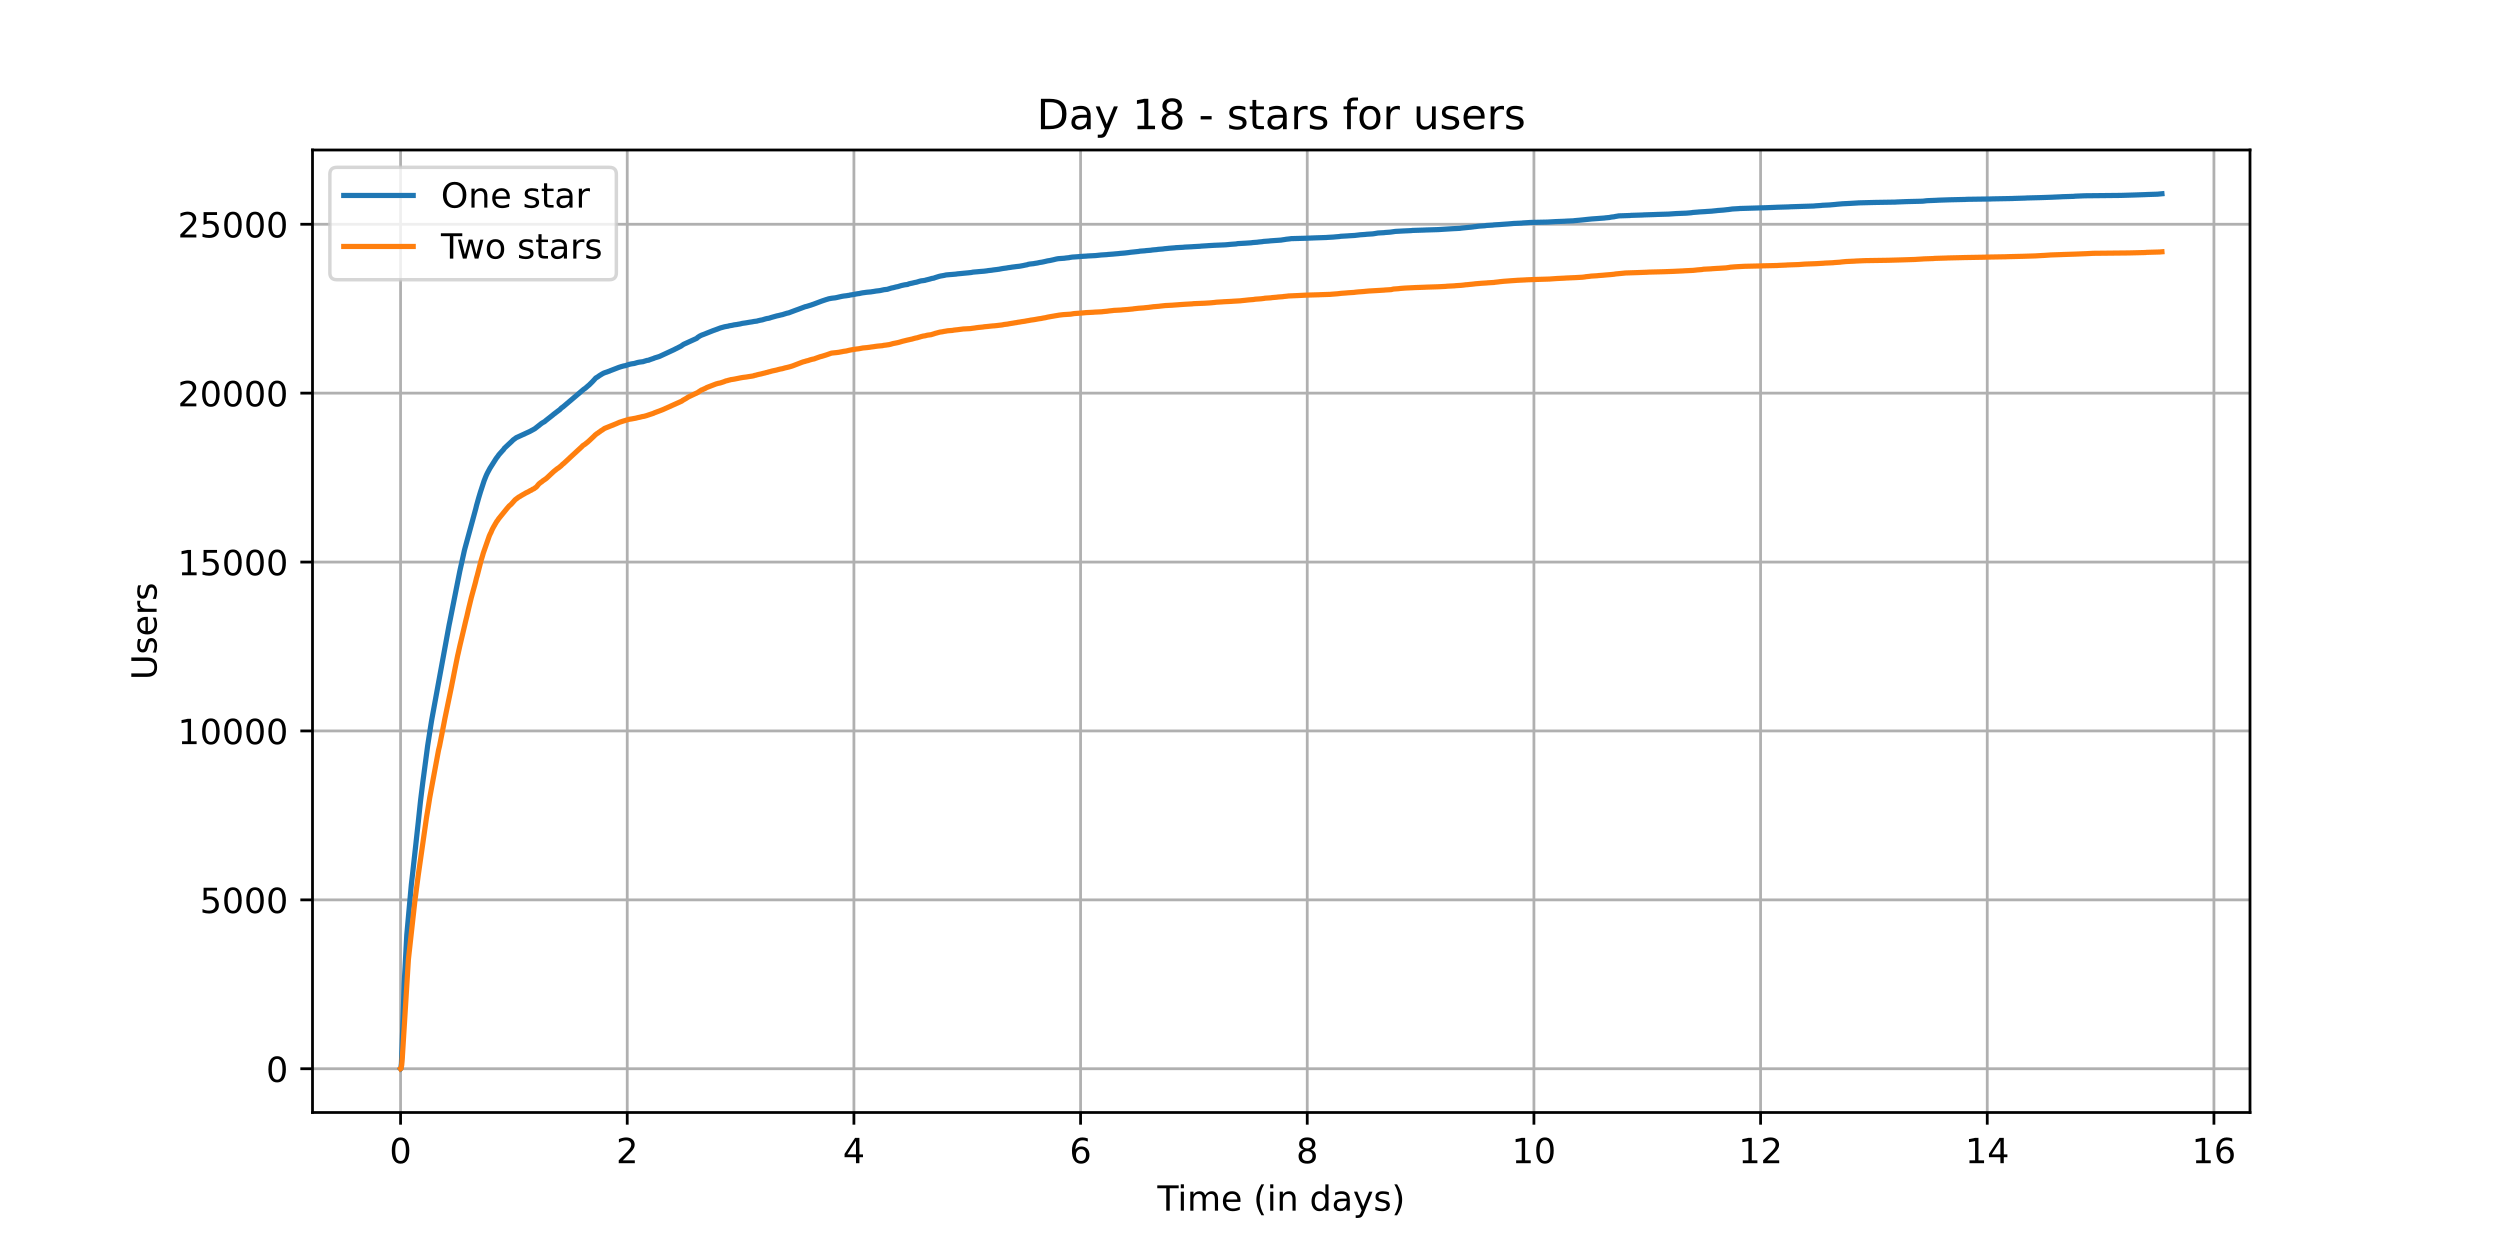 <?xml version="1.0" encoding="utf-8" standalone="no"?>
<!DOCTYPE svg PUBLIC "-//W3C//DTD SVG 1.1//EN"
  "http://www.w3.org/Graphics/SVG/1.1/DTD/svg11.dtd">
<!-- Created with matplotlib (https://matplotlib.org/) -->
<svg height="360pt" version="1.1" viewBox="0 0 720 360" width="720pt" xmlns="http://www.w3.org/2000/svg" xmlns:xlink="http://www.w3.org/1999/xlink">
 <defs>
  <style type="text/css">*{stroke-linecap:butt;stroke-linejoin:round;}</style>
 </defs>
 <g id="figure_1">
  <g id="patch_1">
   <path d="M 0 360 
L 720 360 
L 720 0 
L 0 0 
z
" style="fill:#ffffff;"/>
  </g>
  <g id="axes_1">
   <g id="patch_2">
    <path d="M 90 320.4 
L 648 320.4 
L 648 43.2 
L 90 43.2 
z
" style="fill:#ffffff;"/>
   </g>
   <g id="matplotlib.axis_1">
    <g id="xtick_1">
     <g id="line2d_1">
      <path clip-path="url(#p789852f831)" d="M 115.364 320.4 
L 115.364 43.2 
" style="fill:none;stroke:#b0b0b0;stroke-linecap:square;stroke-width:0.8;"/>
     </g>
     <g id="line2d_2">
      <defs>
       <path d="M 0 0 
L 0 3.5 
" id="m64bddcb96c" style="stroke:#000000;stroke-width:0.8;"/>
      </defs>
      <g>
       <use style="stroke:#000000;stroke-width:0.8;" x="115.364" xlink:href="#m64bddcb96c" y="320.4"/>
      </g>
     </g>
     <g id="text_1">
      <!-- 0 -->
      <g transform="translate(112.182 334.998)scale(0.1 -0.1)">
       <defs>
        <path d="M 31.781 66.406 
Q 24.172 66.406 20.328 58.906 
Q 16.5 51.422 16.5 36.375 
Q 16.5 21.391 20.328 13.891 
Q 24.172 6.391 31.781 6.391 
Q 39.453 6.391 43.281 13.891 
Q 47.125 21.391 47.125 36.375 
Q 47.125 51.422 43.281 58.906 
Q 39.453 66.406 31.781 66.406 
z
M 31.781 74.219 
Q 44.047 74.219 50.516 64.516 
Q 56.984 54.828 56.984 36.375 
Q 56.984 17.969 50.516 8.266 
Q 44.047 -1.422 31.781 -1.422 
Q 19.531 -1.422 13.062 8.266 
Q 6.594 17.969 6.594 36.375 
Q 6.594 54.828 13.062 64.516 
Q 19.531 74.219 31.781 74.219 
z
" id="DejaVuSans-48"/>
       </defs>
       <use xlink:href="#DejaVuSans-48"/>
      </g>
     </g>
    </g>
    <g id="xtick_2">
     <g id="line2d_3">
      <path clip-path="url(#p789852f831)" d="M 180.645 320.4 
L 180.645 43.2 
" style="fill:none;stroke:#b0b0b0;stroke-linecap:square;stroke-width:0.8;"/>
     </g>
     <g id="line2d_4">
      <g>
       <use style="stroke:#000000;stroke-width:0.8;" x="180.645" xlink:href="#m64bddcb96c" y="320.4"/>
      </g>
     </g>
     <g id="text_2">
      <!-- 2 -->
      <g transform="translate(177.463 334.998)scale(0.1 -0.1)">
       <defs>
        <path d="M 19.188 8.297 
L 53.609 8.297 
L 53.609 0 
L 7.328 0 
L 7.328 8.297 
Q 12.938 14.109 22.625 23.891 
Q 32.328 33.688 34.812 36.531 
Q 39.547 41.844 41.422 45.531 
Q 43.312 49.219 43.312 52.781 
Q 43.312 58.594 39.234 62.25 
Q 35.156 65.922 28.609 65.922 
Q 23.969 65.922 18.812 64.312 
Q 13.672 62.703 7.812 59.422 
L 7.812 69.391 
Q 13.766 71.781 18.938 73 
Q 24.125 74.219 28.422 74.219 
Q 39.75 74.219 46.484 68.547 
Q 53.219 62.891 53.219 53.422 
Q 53.219 48.922 51.531 44.891 
Q 49.859 40.875 45.406 35.406 
Q 44.188 33.984 37.641 27.219 
Q 31.109 20.453 19.188 8.297 
z
" id="DejaVuSans-50"/>
       </defs>
       <use xlink:href="#DejaVuSans-50"/>
      </g>
     </g>
    </g>
    <g id="xtick_3">
     <g id="line2d_5">
      <path clip-path="url(#p789852f831)" d="M 245.926 320.4 
L 245.926 43.2 
" style="fill:none;stroke:#b0b0b0;stroke-linecap:square;stroke-width:0.8;"/>
     </g>
     <g id="line2d_6">
      <g>
       <use style="stroke:#000000;stroke-width:0.8;" x="245.926" xlink:href="#m64bddcb96c" y="320.4"/>
      </g>
     </g>
     <g id="text_3">
      <!-- 4 -->
      <g transform="translate(242.744 334.998)scale(0.1 -0.1)">
       <defs>
        <path d="M 37.797 64.312 
L 12.891 25.391 
L 37.797 25.391 
z
M 35.203 72.906 
L 47.609 72.906 
L 47.609 25.391 
L 58.016 25.391 
L 58.016 17.188 
L 47.609 17.188 
L 47.609 0 
L 37.797 0 
L 37.797 17.188 
L 4.891 17.188 
L 4.891 26.703 
z
" id="DejaVuSans-52"/>
       </defs>
       <use xlink:href="#DejaVuSans-52"/>
      </g>
     </g>
    </g>
    <g id="xtick_4">
     <g id="line2d_7">
      <path clip-path="url(#p789852f831)" d="M 311.207 320.4 
L 311.207 43.2 
" style="fill:none;stroke:#b0b0b0;stroke-linecap:square;stroke-width:0.8;"/>
     </g>
     <g id="line2d_8">
      <g>
       <use style="stroke:#000000;stroke-width:0.8;" x="311.207" xlink:href="#m64bddcb96c" y="320.4"/>
      </g>
     </g>
     <g id="text_4">
      <!-- 6 -->
      <g transform="translate(308.025 334.998)scale(0.1 -0.1)">
       <defs>
        <path d="M 33.016 40.375 
Q 26.375 40.375 22.484 35.828 
Q 18.609 31.297 18.609 23.391 
Q 18.609 15.531 22.484 10.953 
Q 26.375 6.391 33.016 6.391 
Q 39.656 6.391 43.531 10.953 
Q 47.406 15.531 47.406 23.391 
Q 47.406 31.297 43.531 35.828 
Q 39.656 40.375 33.016 40.375 
z
M 52.594 71.297 
L 52.594 62.312 
Q 48.875 64.062 45.094 64.984 
Q 41.312 65.922 37.594 65.922 
Q 27.828 65.922 22.672 59.328 
Q 17.531 52.734 16.797 39.406 
Q 19.672 43.656 24.016 45.922 
Q 28.375 48.188 33.594 48.188 
Q 44.578 48.188 50.953 41.516 
Q 57.328 34.859 57.328 23.391 
Q 57.328 12.156 50.688 5.359 
Q 44.047 -1.422 33.016 -1.422 
Q 20.359 -1.422 13.672 8.266 
Q 6.984 17.969 6.984 36.375 
Q 6.984 53.656 15.188 63.938 
Q 23.391 74.219 37.203 74.219 
Q 40.922 74.219 44.703 73.484 
Q 48.484 72.75 52.594 71.297 
z
" id="DejaVuSans-54"/>
       </defs>
       <use xlink:href="#DejaVuSans-54"/>
      </g>
     </g>
    </g>
    <g id="xtick_5">
     <g id="line2d_9">
      <path clip-path="url(#p789852f831)" d="M 376.487 320.4 
L 376.487 43.2 
" style="fill:none;stroke:#b0b0b0;stroke-linecap:square;stroke-width:0.8;"/>
     </g>
     <g id="line2d_10">
      <g>
       <use style="stroke:#000000;stroke-width:0.8;" x="376.487" xlink:href="#m64bddcb96c" y="320.4"/>
      </g>
     </g>
     <g id="text_5">
      <!-- 8 -->
      <g transform="translate(373.306 334.998)scale(0.1 -0.1)">
       <defs>
        <path d="M 31.781 34.625 
Q 24.75 34.625 20.719 30.859 
Q 16.703 27.094 16.703 20.516 
Q 16.703 13.922 20.719 10.156 
Q 24.75 6.391 31.781 6.391 
Q 38.812 6.391 42.859 10.172 
Q 46.922 13.969 46.922 20.516 
Q 46.922 27.094 42.891 30.859 
Q 38.875 34.625 31.781 34.625 
z
M 21.922 38.812 
Q 15.578 40.375 12.031 44.719 
Q 8.5 49.078 8.5 55.328 
Q 8.5 64.062 14.719 69.141 
Q 20.953 74.219 31.781 74.219 
Q 42.672 74.219 48.875 69.141 
Q 55.078 64.062 55.078 55.328 
Q 55.078 49.078 51.531 44.719 
Q 48 40.375 41.703 38.812 
Q 48.828 37.156 52.797 32.312 
Q 56.781 27.484 56.781 20.516 
Q 56.781 9.906 50.312 4.234 
Q 43.844 -1.422 31.781 -1.422 
Q 19.734 -1.422 13.25 4.234 
Q 6.781 9.906 6.781 20.516 
Q 6.781 27.484 10.781 32.312 
Q 14.797 37.156 21.922 38.812 
z
M 18.312 54.391 
Q 18.312 48.734 21.844 45.562 
Q 25.391 42.391 31.781 42.391 
Q 38.141 42.391 41.719 45.562 
Q 45.312 48.734 45.312 54.391 
Q 45.312 60.062 41.719 63.234 
Q 38.141 66.406 31.781 66.406 
Q 25.391 66.406 21.844 63.234 
Q 18.312 60.062 18.312 54.391 
z
" id="DejaVuSans-56"/>
       </defs>
       <use xlink:href="#DejaVuSans-56"/>
      </g>
     </g>
    </g>
    <g id="xtick_6">
     <g id="line2d_11">
      <path clip-path="url(#p789852f831)" d="M 441.768 320.4 
L 441.768 43.2 
" style="fill:none;stroke:#b0b0b0;stroke-linecap:square;stroke-width:0.8;"/>
     </g>
     <g id="line2d_12">
      <g>
       <use style="stroke:#000000;stroke-width:0.8;" x="441.768" xlink:href="#m64bddcb96c" y="320.4"/>
      </g>
     </g>
     <g id="text_6">
      <!-- 10 -->
      <g transform="translate(435.406 334.998)scale(0.1 -0.1)">
       <defs>
        <path d="M 12.406 8.297 
L 28.516 8.297 
L 28.516 63.922 
L 10.984 60.406 
L 10.984 69.391 
L 28.422 72.906 
L 38.281 72.906 
L 38.281 8.297 
L 54.391 8.297 
L 54.391 0 
L 12.406 0 
z
" id="DejaVuSans-49"/>
       </defs>
       <use xlink:href="#DejaVuSans-49"/>
       <use x="63.623" xlink:href="#DejaVuSans-48"/>
      </g>
     </g>
    </g>
    <g id="xtick_7">
     <g id="line2d_13">
      <path clip-path="url(#p789852f831)" d="M 507.049 320.4 
L 507.049 43.2 
" style="fill:none;stroke:#b0b0b0;stroke-linecap:square;stroke-width:0.8;"/>
     </g>
     <g id="line2d_14">
      <g>
       <use style="stroke:#000000;stroke-width:0.8;" x="507.049" xlink:href="#m64bddcb96c" y="320.4"/>
      </g>
     </g>
     <g id="text_7">
      <!-- 12 -->
      <g transform="translate(500.687 334.998)scale(0.1 -0.1)">
       <use xlink:href="#DejaVuSans-49"/>
       <use x="63.623" xlink:href="#DejaVuSans-50"/>
      </g>
     </g>
    </g>
    <g id="xtick_8">
     <g id="line2d_15">
      <path clip-path="url(#p789852f831)" d="M 572.33 320.4 
L 572.33 43.2 
" style="fill:none;stroke:#b0b0b0;stroke-linecap:square;stroke-width:0.8;"/>
     </g>
     <g id="line2d_16">
      <g>
       <use style="stroke:#000000;stroke-width:0.8;" x="572.33" xlink:href="#m64bddcb96c" y="320.4"/>
      </g>
     </g>
     <g id="text_8">
      <!-- 14 -->
      <g transform="translate(565.968 334.998)scale(0.1 -0.1)">
       <use xlink:href="#DejaVuSans-49"/>
       <use x="63.623" xlink:href="#DejaVuSans-52"/>
      </g>
     </g>
    </g>
    <g id="xtick_9">
     <g id="line2d_17">
      <path clip-path="url(#p789852f831)" d="M 637.611 320.4 
L 637.611 43.2 
" style="fill:none;stroke:#b0b0b0;stroke-linecap:square;stroke-width:0.8;"/>
     </g>
     <g id="line2d_18">
      <g>
       <use style="stroke:#000000;stroke-width:0.8;" x="637.611" xlink:href="#m64bddcb96c" y="320.4"/>
      </g>
     </g>
     <g id="text_9">
      <!-- 16 -->
      <g transform="translate(631.249 334.998)scale(0.1 -0.1)">
       <use xlink:href="#DejaVuSans-49"/>
       <use x="63.623" xlink:href="#DejaVuSans-54"/>
      </g>
     </g>
    </g>
    <g id="text_10">
     <!-- Time (in days) -->
     <g transform="translate(333.327 348.677)scale(0.1 -0.1)">
      <defs>
       <path d="M -0.297 72.906 
L 61.375 72.906 
L 61.375 64.594 
L 35.5 64.594 
L 35.5 0 
L 25.594 0 
L 25.594 64.594 
L -0.297 64.594 
z
" id="DejaVuSans-84"/>
       <path d="M 9.422 54.688 
L 18.406 54.688 
L 18.406 0 
L 9.422 0 
z
M 9.422 75.984 
L 18.406 75.984 
L 18.406 64.594 
L 9.422 64.594 
z
" id="DejaVuSans-105"/>
       <path d="M 52 44.188 
Q 55.375 50.25 60.062 53.125 
Q 64.75 56 71.094 56 
Q 79.641 56 84.281 50.016 
Q 88.922 44.047 88.922 33.016 
L 88.922 0 
L 79.891 0 
L 79.891 32.719 
Q 79.891 40.578 77.094 44.375 
Q 74.312 48.188 68.609 48.188 
Q 61.625 48.188 57.562 43.547 
Q 53.516 38.922 53.516 30.906 
L 53.516 0 
L 44.484 0 
L 44.484 32.719 
Q 44.484 40.625 41.703 44.406 
Q 38.922 48.188 33.109 48.188 
Q 26.219 48.188 22.156 43.531 
Q 18.109 38.875 18.109 30.906 
L 18.109 0 
L 9.078 0 
L 9.078 54.688 
L 18.109 54.688 
L 18.109 46.188 
Q 21.188 51.219 25.484 53.609 
Q 29.781 56 35.688 56 
Q 41.656 56 45.828 52.969 
Q 50 49.953 52 44.188 
z
" id="DejaVuSans-109"/>
       <path d="M 56.203 29.594 
L 56.203 25.203 
L 14.891 25.203 
Q 15.484 15.922 20.484 11.062 
Q 25.484 6.203 34.422 6.203 
Q 39.594 6.203 44.453 7.469 
Q 49.312 8.734 54.109 11.281 
L 54.109 2.781 
Q 49.266 0.734 44.188 -0.344 
Q 39.109 -1.422 33.891 -1.422 
Q 20.797 -1.422 13.156 6.188 
Q 5.516 13.812 5.516 26.812 
Q 5.516 40.234 12.766 48.109 
Q 20.016 56 32.328 56 
Q 43.359 56 49.781 48.891 
Q 56.203 41.797 56.203 29.594 
z
M 47.219 32.234 
Q 47.125 39.594 43.094 43.984 
Q 39.062 48.391 32.422 48.391 
Q 24.906 48.391 20.391 44.141 
Q 15.875 39.891 15.188 32.172 
z
" id="DejaVuSans-101"/>
       <path id="DejaVuSans-32"/>
       <path d="M 31 75.875 
Q 24.469 64.656 21.281 53.656 
Q 18.109 42.672 18.109 31.391 
Q 18.109 20.125 21.312 9.062 
Q 24.516 -2 31 -13.188 
L 23.188 -13.188 
Q 15.875 -1.703 12.234 9.375 
Q 8.594 20.453 8.594 31.391 
Q 8.594 42.281 12.203 53.312 
Q 15.828 64.359 23.188 75.875 
z
" id="DejaVuSans-40"/>
       <path d="M 54.891 33.016 
L 54.891 0 
L 45.906 0 
L 45.906 32.719 
Q 45.906 40.484 42.875 44.328 
Q 39.844 48.188 33.797 48.188 
Q 26.516 48.188 22.312 43.547 
Q 18.109 38.922 18.109 30.906 
L 18.109 0 
L 9.078 0 
L 9.078 54.688 
L 18.109 54.688 
L 18.109 46.188 
Q 21.344 51.125 25.703 53.562 
Q 30.078 56 35.797 56 
Q 45.219 56 50.047 50.172 
Q 54.891 44.344 54.891 33.016 
z
" id="DejaVuSans-110"/>
       <path d="M 45.406 46.391 
L 45.406 75.984 
L 54.391 75.984 
L 54.391 0 
L 45.406 0 
L 45.406 8.203 
Q 42.578 3.328 38.25 0.953 
Q 33.938 -1.422 27.875 -1.422 
Q 17.969 -1.422 11.734 6.484 
Q 5.516 14.406 5.516 27.297 
Q 5.516 40.188 11.734 48.094 
Q 17.969 56 27.875 56 
Q 33.938 56 38.25 53.625 
Q 42.578 51.266 45.406 46.391 
z
M 14.797 27.297 
Q 14.797 17.391 18.875 11.75 
Q 22.953 6.109 30.078 6.109 
Q 37.203 6.109 41.297 11.75 
Q 45.406 17.391 45.406 27.297 
Q 45.406 37.203 41.297 42.844 
Q 37.203 48.484 30.078 48.484 
Q 22.953 48.484 18.875 42.844 
Q 14.797 37.203 14.797 27.297 
z
" id="DejaVuSans-100"/>
       <path d="M 34.281 27.484 
Q 23.391 27.484 19.188 25 
Q 14.984 22.516 14.984 16.5 
Q 14.984 11.719 18.141 8.906 
Q 21.297 6.109 26.703 6.109 
Q 34.188 6.109 38.703 11.406 
Q 43.219 16.703 43.219 25.484 
L 43.219 27.484 
z
M 52.203 31.203 
L 52.203 0 
L 43.219 0 
L 43.219 8.297 
Q 40.141 3.328 35.547 0.953 
Q 30.953 -1.422 24.312 -1.422 
Q 15.922 -1.422 10.953 3.297 
Q 6 8.016 6 15.922 
Q 6 25.141 12.172 29.828 
Q 18.359 34.516 30.609 34.516 
L 43.219 34.516 
L 43.219 35.406 
Q 43.219 41.609 39.141 45 
Q 35.062 48.391 27.688 48.391 
Q 23 48.391 18.547 47.266 
Q 14.109 46.141 10.016 43.891 
L 10.016 52.203 
Q 14.938 54.109 19.578 55.047 
Q 24.219 56 28.609 56 
Q 40.484 56 46.344 49.844 
Q 52.203 43.703 52.203 31.203 
z
" id="DejaVuSans-97"/>
       <path d="M 32.172 -5.078 
Q 28.375 -14.844 24.75 -17.812 
Q 21.141 -20.797 15.094 -20.797 
L 7.906 -20.797 
L 7.906 -13.281 
L 13.188 -13.281 
Q 16.891 -13.281 18.938 -11.516 
Q 21 -9.766 23.484 -3.219 
L 25.094 0.875 
L 2.984 54.688 
L 12.5 54.688 
L 29.594 11.922 
L 46.688 54.688 
L 56.203 54.688 
z
" id="DejaVuSans-121"/>
       <path d="M 44.281 53.078 
L 44.281 44.578 
Q 40.484 46.531 36.375 47.5 
Q 32.281 48.484 27.875 48.484 
Q 21.188 48.484 17.844 46.438 
Q 14.5 44.391 14.5 40.281 
Q 14.5 37.156 16.891 35.375 
Q 19.281 33.594 26.516 31.984 
L 29.594 31.297 
Q 39.156 29.25 43.188 25.516 
Q 47.219 21.781 47.219 15.094 
Q 47.219 7.469 41.188 3.016 
Q 35.156 -1.422 24.609 -1.422 
Q 20.219 -1.422 15.453 -0.562 
Q 10.688 0.297 5.422 2 
L 5.422 11.281 
Q 10.406 8.688 15.234 7.391 
Q 20.062 6.109 24.812 6.109 
Q 31.156 6.109 34.562 8.281 
Q 37.984 10.453 37.984 14.406 
Q 37.984 18.062 35.516 20.016 
Q 33.062 21.969 24.703 23.781 
L 21.578 24.516 
Q 13.234 26.266 9.516 29.906 
Q 5.812 33.547 5.812 39.891 
Q 5.812 47.609 11.281 51.797 
Q 16.75 56 26.812 56 
Q 31.781 56 36.172 55.266 
Q 40.578 54.547 44.281 53.078 
z
" id="DejaVuSans-115"/>
       <path d="M 8.016 75.875 
L 15.828 75.875 
Q 23.141 64.359 26.781 53.312 
Q 30.422 42.281 30.422 31.391 
Q 30.422 20.453 26.781 9.375 
Q 23.141 -1.703 15.828 -13.188 
L 8.016 -13.188 
Q 14.5 -2 17.703 9.062 
Q 20.906 20.125 20.906 31.391 
Q 20.906 42.672 17.703 53.656 
Q 14.5 64.656 8.016 75.875 
z
" id="DejaVuSans-41"/>
      </defs>
      <use xlink:href="#DejaVuSans-84"/>
      <use x="57.959" xlink:href="#DejaVuSans-105"/>
      <use x="85.742" xlink:href="#DejaVuSans-109"/>
      <use x="183.154" xlink:href="#DejaVuSans-101"/>
      <use x="244.678" xlink:href="#DejaVuSans-32"/>
      <use x="276.465" xlink:href="#DejaVuSans-40"/>
      <use x="315.479" xlink:href="#DejaVuSans-105"/>
      <use x="343.262" xlink:href="#DejaVuSans-110"/>
      <use x="406.641" xlink:href="#DejaVuSans-32"/>
      <use x="438.428" xlink:href="#DejaVuSans-100"/>
      <use x="501.904" xlink:href="#DejaVuSans-97"/>
      <use x="563.184" xlink:href="#DejaVuSans-121"/>
      <use x="622.363" xlink:href="#DejaVuSans-115"/>
      <use x="674.463" xlink:href="#DejaVuSans-41"/>
     </g>
    </g>
   </g>
   <g id="matplotlib.axis_2">
    <g id="ytick_1">
     <g id="line2d_19">
      <path clip-path="url(#p789852f831)" d="M 90 307.8 
L 648 307.8 
" style="fill:none;stroke:#b0b0b0;stroke-linecap:square;stroke-width:0.8;"/>
     </g>
     <g id="line2d_20">
      <defs>
       <path d="M 0 0 
L -3.5 0 
" id="m60929ba500" style="stroke:#000000;stroke-width:0.8;"/>
      </defs>
      <g>
       <use style="stroke:#000000;stroke-width:0.8;" x="90" xlink:href="#m60929ba500" y="307.8"/>
      </g>
     </g>
     <g id="text_11">
      <!-- 0 -->
      <g transform="translate(76.638 311.599)scale(0.1 -0.1)">
       <use xlink:href="#DejaVuSans-48"/>
      </g>
     </g>
    </g>
    <g id="ytick_2">
     <g id="line2d_21">
      <path clip-path="url(#p789852f831)" d="M 90 259.157 
L 648 259.157 
" style="fill:none;stroke:#b0b0b0;stroke-linecap:square;stroke-width:0.8;"/>
     </g>
     <g id="line2d_22">
      <g>
       <use style="stroke:#000000;stroke-width:0.8;" x="90" xlink:href="#m60929ba500" y="259.157"/>
      </g>
     </g>
     <g id="text_12">
      <!-- 5000 -->
      <g transform="translate(57.55 262.956)scale(0.1 -0.1)">
       <defs>
        <path d="M 10.797 72.906 
L 49.516 72.906 
L 49.516 64.594 
L 19.828 64.594 
L 19.828 46.734 
Q 21.969 47.469 24.109 47.828 
Q 26.266 48.188 28.422 48.188 
Q 40.625 48.188 47.75 41.5 
Q 54.891 34.812 54.891 23.391 
Q 54.891 11.625 47.562 5.094 
Q 40.234 -1.422 26.906 -1.422 
Q 22.312 -1.422 17.547 -0.641 
Q 12.797 0.141 7.719 1.703 
L 7.719 11.625 
Q 12.109 9.234 16.797 8.062 
Q 21.484 6.891 26.703 6.891 
Q 35.156 6.891 40.078 11.328 
Q 45.016 15.766 45.016 23.391 
Q 45.016 31 40.078 35.438 
Q 35.156 39.891 26.703 39.891 
Q 22.75 39.891 18.812 39.016 
Q 14.891 38.141 10.797 36.281 
z
" id="DejaVuSans-53"/>
       </defs>
       <use xlink:href="#DejaVuSans-53"/>
       <use x="63.623" xlink:href="#DejaVuSans-48"/>
       <use x="127.246" xlink:href="#DejaVuSans-48"/>
       <use x="190.869" xlink:href="#DejaVuSans-48"/>
      </g>
     </g>
    </g>
    <g id="ytick_3">
     <g id="line2d_23">
      <path clip-path="url(#p789852f831)" d="M 90 210.514 
L 648 210.514 
" style="fill:none;stroke:#b0b0b0;stroke-linecap:square;stroke-width:0.8;"/>
     </g>
     <g id="line2d_24">
      <g>
       <use style="stroke:#000000;stroke-width:0.8;" x="90" xlink:href="#m60929ba500" y="210.514"/>
      </g>
     </g>
     <g id="text_13">
      <!-- 10000 -->
      <g transform="translate(51.188 214.313)scale(0.1 -0.1)">
       <use xlink:href="#DejaVuSans-49"/>
       <use x="63.623" xlink:href="#DejaVuSans-48"/>
       <use x="127.246" xlink:href="#DejaVuSans-48"/>
       <use x="190.869" xlink:href="#DejaVuSans-48"/>
       <use x="254.492" xlink:href="#DejaVuSans-48"/>
      </g>
     </g>
    </g>
    <g id="ytick_4">
     <g id="line2d_25">
      <path clip-path="url(#p789852f831)" d="M 90 161.871 
L 648 161.871 
" style="fill:none;stroke:#b0b0b0;stroke-linecap:square;stroke-width:0.8;"/>
     </g>
     <g id="line2d_26">
      <g>
       <use style="stroke:#000000;stroke-width:0.8;" x="90" xlink:href="#m60929ba500" y="161.871"/>
      </g>
     </g>
     <g id="text_14">
      <!-- 15000 -->
      <g transform="translate(51.188 165.67)scale(0.1 -0.1)">
       <use xlink:href="#DejaVuSans-49"/>
       <use x="63.623" xlink:href="#DejaVuSans-53"/>
       <use x="127.246" xlink:href="#DejaVuSans-48"/>
       <use x="190.869" xlink:href="#DejaVuSans-48"/>
       <use x="254.492" xlink:href="#DejaVuSans-48"/>
      </g>
     </g>
    </g>
    <g id="ytick_5">
     <g id="line2d_27">
      <path clip-path="url(#p789852f831)" d="M 90 113.228 
L 648 113.228 
" style="fill:none;stroke:#b0b0b0;stroke-linecap:square;stroke-width:0.8;"/>
     </g>
     <g id="line2d_28">
      <g>
       <use style="stroke:#000000;stroke-width:0.8;" x="90" xlink:href="#m60929ba500" y="113.228"/>
      </g>
     </g>
     <g id="text_15">
      <!-- 20000 -->
      <g transform="translate(51.188 117.027)scale(0.1 -0.1)">
       <use xlink:href="#DejaVuSans-50"/>
       <use x="63.623" xlink:href="#DejaVuSans-48"/>
       <use x="127.246" xlink:href="#DejaVuSans-48"/>
       <use x="190.869" xlink:href="#DejaVuSans-48"/>
       <use x="254.492" xlink:href="#DejaVuSans-48"/>
      </g>
     </g>
    </g>
    <g id="ytick_6">
     <g id="line2d_29">
      <path clip-path="url(#p789852f831)" d="M 90 64.585 
L 648 64.585 
" style="fill:none;stroke:#b0b0b0;stroke-linecap:square;stroke-width:0.8;"/>
     </g>
     <g id="line2d_30">
      <g>
       <use style="stroke:#000000;stroke-width:0.8;" x="90" xlink:href="#m60929ba500" y="64.585"/>
      </g>
     </g>
     <g id="text_16">
      <!-- 25000 -->
      <g transform="translate(51.188 68.384)scale(0.1 -0.1)">
       <use xlink:href="#DejaVuSans-50"/>
       <use x="63.623" xlink:href="#DejaVuSans-53"/>
       <use x="127.246" xlink:href="#DejaVuSans-48"/>
       <use x="190.869" xlink:href="#DejaVuSans-48"/>
       <use x="254.492" xlink:href="#DejaVuSans-48"/>
      </g>
     </g>
    </g>
    <g id="text_17">
     <!-- Users -->
     <g transform="translate(45.108 195.801)rotate(-90)scale(0.1 -0.1)">
      <defs>
       <path d="M 8.688 72.906 
L 18.609 72.906 
L 18.609 28.609 
Q 18.609 16.891 22.844 11.734 
Q 27.094 6.594 36.625 6.594 
Q 46.094 6.594 50.344 11.734 
Q 54.594 16.891 54.594 28.609 
L 54.594 72.906 
L 64.5 72.906 
L 64.5 27.391 
Q 64.5 13.141 57.438 5.859 
Q 50.391 -1.422 36.625 -1.422 
Q 22.797 -1.422 15.734 5.859 
Q 8.688 13.141 8.688 27.391 
z
" id="DejaVuSans-85"/>
       <path d="M 41.109 46.297 
Q 39.594 47.172 37.812 47.578 
Q 36.031 48 33.891 48 
Q 26.266 48 22.188 43.047 
Q 18.109 38.094 18.109 28.812 
L 18.109 0 
L 9.078 0 
L 9.078 54.688 
L 18.109 54.688 
L 18.109 46.188 
Q 20.953 51.172 25.484 53.578 
Q 30.031 56 36.531 56 
Q 37.453 56 38.578 55.875 
Q 39.703 55.766 41.062 55.516 
z
" id="DejaVuSans-114"/>
      </defs>
      <use xlink:href="#DejaVuSans-85"/>
      <use x="73.193" xlink:href="#DejaVuSans-115"/>
      <use x="125.293" xlink:href="#DejaVuSans-101"/>
      <use x="186.816" xlink:href="#DejaVuSans-114"/>
      <use x="227.93" xlink:href="#DejaVuSans-115"/>
     </g>
    </g>
   </g>
   <g id="line2d_31">
    <path clip-path="url(#p789852f831)" d="M 115.364 307.8 
L 115.448 307.712 
L 115.606 306.282 
L 115.808 301.223 
L 116.414 283.196 
L 117.155 269.255 
L 118.458 254.828 
L 118.885 251.102 
L 119.559 245.012 
L 120.458 236.81 
L 121.109 230.662 
L 121.783 225.185 
L 123.175 214.688 
L 124.007 209.347 
L 124.299 207.518 
L 129.353 179.937 
L 129.555 178.964 
L 132.431 164.468 
L 132.835 162.659 
L 133.756 158.495 
L 134.003 157.561 
L 136.184 149.574 
L 136.678 147.755 
L 137.038 146.432 
L 137.24 145.595 
L 137.847 143.435 
L 138.05 142.754 
L 138.409 141.567 
L 138.499 141.295 
L 139.42 138.483 
L 139.487 138.308 
L 139.892 137.287 
L 140.095 136.8 
L 140.454 136.061 
L 141.151 134.777 
L 141.218 134.68 
L 142.836 132.121 
L 142.949 131.956 
L 143.173 131.664 
L 143.42 131.343 
L 143.668 130.973 
L 143.735 130.905 
L 143.937 130.671 
L 144.858 129.64 
L 144.971 129.533 
L 145.307 129.047 
L 147.487 127.013 
L 147.779 126.712 
L 148.699 126.041 
L 148.947 125.933 
L 152.564 124.27 
L 153.013 124.027 
L 154.024 123.472 
L 155.91 121.984 
L 156.045 121.886 
L 156.584 121.556 
L 156.787 121.468 
L 157.214 121.098 
L 159.213 119.522 
L 159.392 119.357 
L 159.572 119.221 
L 160.942 118.18 
L 161.122 118.073 
L 161.706 117.489 
L 162.156 117.178 
L 168.132 112.099 
L 168.603 111.788 
L 169.052 111.389 
L 169.254 111.214 
L 169.434 111.058 
L 169.726 110.825 
L 169.951 110.572 
L 170.063 110.484 
L 170.692 109.852 
L 171.254 109.239 
L 171.613 108.831 
L 171.815 108.743 
L 172.31 108.422 
L 172.602 108.198 
L 172.781 108.091 
L 173.321 107.76 
L 173.5 107.653 
L 173.905 107.439 
L 174.197 107.332 
L 174.466 107.235 
L 174.826 107.128 
L 175.118 107.002 
L 175.477 106.895 
L 175.702 106.778 
L 175.994 106.671 
L 178.285 105.786 
L 178.622 105.688 
L 178.801 105.62 
L 179.565 105.406 
L 180.127 105.299 
L 181.25 104.929 
L 181.744 104.822 
L 181.946 104.784 
L 182.688 104.677 
L 183.564 104.414 
L 184.08 104.307 
L 184.485 104.248 
L 185.248 104.151 
L 185.405 104.083 
L 186.304 103.811 
L 186.866 103.733 
L 187.045 103.626 
L 188.326 103.188 
L 188.528 103.081 
L 188.775 103.013 
L 189.696 102.731 
L 189.988 102.624 
L 194.121 100.707 
L 194.548 100.483 
L 196.098 99.705 
L 196.884 99.16 
L 200.704 97.419 
L 200.883 97.205 
L 201.558 96.767 
L 201.76 96.67 
L 202.142 96.485 
L 202.456 96.378 
L 205.421 95.201 
L 205.736 95.094 
L 207.51 94.432 
L 207.915 94.325 
L 208.678 94.111 
L 209.262 94.004 
L 209.689 93.936 
L 209.981 93.839 
L 210.183 93.8 
L 210.857 93.693 
L 211.441 93.557 
L 212.295 93.45 
L 212.497 93.401 
L 213.148 93.294 
L 213.8 93.129 
L 214.564 93.022 
L 214.766 92.992 
L 215.395 92.885 
L 215.867 92.798 
L 216.608 92.691 
L 217.124 92.584 
L 218.001 92.477 
L 218.27 92.389 
L 218.742 92.282 
L 218.899 92.234 
L 219.528 92.127 
L 220.473 91.835 
L 220.922 91.728 
L 221.304 91.679 
L 221.731 91.572 
L 222.001 91.465 
L 223.483 91.047 
L 223.731 90.979 
L 224.247 90.872 
L 224.899 90.706 
L 225.415 90.599 
L 225.685 90.502 
L 226.628 90.21 
L 227.144 90.103 
L 229.368 89.266 
L 229.683 89.159 
L 231.862 88.342 
L 232.334 88.235 
L 233.3 87.934 
L 233.615 87.846 
L 233.817 87.758 
L 234.087 87.671 
L 234.266 87.613 
L 236.492 86.776 
L 236.784 86.669 
L 237.975 86.27 
L 238.357 86.163 
L 238.626 86.066 
L 239.166 85.959 
L 239.615 85.881 
L 240.558 85.774 
L 241.075 85.667 
L 241.525 85.56 
L 242.087 85.433 
L 242.581 85.326 
L 243.008 85.258 
L 243.906 85.151 
L 244.131 85.093 
L 244.423 85.083 
L 244.782 84.976 
L 245.187 84.918 
L 245.906 84.811 
L 246.467 84.684 
L 247.118 84.577 
L 247.478 84.538 
L 247.927 84.431 
L 248.421 84.334 
L 249.23 84.227 
L 249.634 84.169 
L 250.847 84.062 
L 251.049 84.023 
L 251.768 83.916 
L 252.24 83.828 
L 253.183 83.721 
L 253.61 83.653 
L 254.082 83.546 
L 254.621 83.429 
L 255.587 83.322 
L 255.766 83.254 
L 256.732 82.953 
L 257.294 82.846 
L 258.012 82.651 
L 258.596 82.544 
L 259.54 82.252 
L 260.012 82.145 
L 260.551 82.028 
L 261.404 81.921 
L 261.764 81.746 
L 262.258 81.639 
L 262.775 81.532 
L 263.157 81.435 
L 263.382 81.376 
L 263.966 81.269 
L 264.887 80.987 
L 265.336 80.88 
L 265.696 80.841 
L 266.393 80.744 
L 266.662 80.647 
L 267.112 80.54 
L 267.741 80.384 
L 268.1 80.277 
L 268.347 80.199 
L 268.932 80.102 
L 269.202 79.995 
L 269.516 79.888 
L 270.46 79.596 
L 270.909 79.489 
L 271.336 79.421 
L 271.92 79.314 
L 272.505 79.178 
L 273.74 79.071 
L 274.055 79.051 
L 275.313 78.944 
L 275.763 78.867 
L 276.931 78.76 
L 277.29 78.721 
L 278.413 78.614 
L 278.75 78.584 
L 279.738 78.477 
L 280.255 78.37 
L 281.535 78.263 
L 281.895 78.224 
L 283.242 78.117 
L 283.602 78.079 
L 284.365 77.981 
L 284.59 77.933 
L 285.601 77.826 
L 286.05 77.748 
L 286.859 77.65 
L 287.039 77.631 
L 287.803 77.524 
L 288.027 77.475 
L 288.589 77.368 
L 289.012 77.3 
L 289.843 77.193 
L 290.337 77.096 
L 291.101 76.999 
L 291.325 76.95 
L 292.201 76.843 
L 292.606 76.785 
L 293.616 76.678 
L 294.088 76.59 
L 294.672 76.483 
L 295.233 76.357 
L 295.818 76.25 
L 296.11 76.133 
L 296.581 76.045 
L 297.615 75.938 
L 298.086 75.851 
L 298.783 75.744 
L 299.368 75.607 
L 300.086 75.5 
L 300.626 75.384 
L 301.097 75.277 
L 301.704 75.131 
L 302.401 75.024 
L 302.963 74.897 
L 303.457 74.79 
L 304.109 74.625 
L 304.648 74.518 
L 305.008 74.479 
L 306.536 74.372 
L 306.963 74.304 
L 307.884 74.207 
L 308.109 74.148 
L 308.828 74.041 
L 309.143 74.022 
L 310.693 73.915 
L 311.074 73.866 
L 312.894 73.759 
L 313.253 73.72 
L 315.387 73.613 
L 315.724 73.584 
L 316.713 73.477 
L 317.072 73.438 
L 318.757 73.331 
L 319.138 73.282 
L 320.621 73.175 
L 320.981 73.136 
L 322.194 73.029 
L 322.576 72.981 
L 323.901 72.874 
L 324.26 72.835 
L 325.136 72.728 
L 325.563 72.66 
L 326.619 72.553 
L 326.978 72.514 
L 327.989 72.407 
L 328.236 72.339 
L 329.696 72.232 
L 330.101 72.173 
L 331.449 72.066 
L 331.898 71.988 
L 333.134 71.881 
L 333.561 71.813 
L 334.909 71.706 
L 335.336 71.638 
L 336.37 71.541 
L 336.572 71.512 
L 336.909 71.483 
L 338.302 71.375 
L 338.684 71.327 
L 340.751 71.22 
L 341.133 71.171 
L 343.29 71.064 
L 343.626 71.035 
L 345.581 70.928 
L 345.963 70.879 
L 347.692 70.772 
L 348.029 70.743 
L 349.894 70.636 
L 350.186 70.626 
L 352.725 70.519 
L 353.039 70.5 
L 354.162 70.393 
L 354.499 70.364 
L 355.982 70.257 
L 356.476 70.159 
L 358.43 70.052 
L 358.745 70.033 
L 360.362 69.926 
L 360.789 69.858 
L 362.227 69.751 
L 362.384 69.712 
L 363.485 69.605 
L 363.934 69.527 
L 365.417 69.42 
L 365.799 69.371 
L 367.26 69.264 
L 367.574 69.245 
L 369.035 69.138 
L 369.26 69.089 
L 370.001 68.982 
L 370.45 68.904 
L 371.416 68.797 
L 371.843 68.729 
L 375.797 68.622 
L 376.089 68.613 
L 378.807 68.506 
L 379.099 68.496 
L 382.019 68.399 
L 382.198 68.379 
L 384.063 68.272 
L 384.422 68.233 
L 385.703 68.126 
L 386.152 68.048 
L 388.062 67.941 
L 388.399 67.912 
L 390.218 67.805 
L 390.42 67.776 
L 391.319 67.669 
L 391.701 67.62 
L 393.229 67.513 
L 393.611 67.465 
L 395.318 67.358 
L 395.723 67.299 
L 396.374 67.192 
L 396.846 67.105 
L 398.621 67.007 
L 398.823 66.968 
L 400.328 66.861 
L 400.709 66.813 
L 401.451 66.706 
L 401.855 66.647 
L 403.81 66.54 
L 404.124 66.521 
L 406.437 66.414 
L 406.819 66.365 
L 410.189 66.258 
L 410.503 66.239 
L 413.941 66.132 
L 414.233 66.122 
L 415.962 66.015 
L 416.277 65.996 
L 417.985 65.889 
L 418.299 65.869 
L 420.456 65.762 
L 420.883 65.694 
L 421.939 65.587 
L 422.118 65.568 
L 423.197 65.461 
L 423.511 65.441 
L 424.387 65.334 
L 424.589 65.295 
L 424.926 65.266 
L 425.713 65.159 
L 426.072 65.12 
L 427.622 65.013 
L 428.072 64.935 
L 429.891 64.828 
L 430.296 64.77 
L 432.07 64.663 
L 432.407 64.634 
L 433.89 64.527 
L 434.204 64.507 
L 435.485 64.4 
L 435.844 64.361 
L 438.226 64.254 
L 438.608 64.206 
L 440.36 64.098 
L 440.697 64.069 
L 445.482 63.962 
L 445.774 63.953 
L 447.617 63.846 
L 447.931 63.826 
L 450.672 63.719 
L 451.009 63.69 
L 453.211 63.593 
L 453.413 63.554 
L 454.603 63.447 
L 454.94 63.417 
L 455.906 63.32 
L 456.086 63.301 
L 457.075 63.194 
L 457.434 63.155 
L 458.513 63.048 
L 458.827 63.028 
L 460.333 62.921 
L 460.67 62.892 
L 462.131 62.785 
L 462.333 62.746 
L 463.502 62.639 
L 464.041 62.522 
L 464.918 62.425 
L 465.098 62.367 
L 465.749 62.26 
L 466.221 62.172 
L 469.412 62.065 
L 469.771 62.026 
L 473.118 61.919 
L 473.455 61.89 
L 476.735 61.783 
L 477.05 61.764 
L 480.666 61.657 
L 481.004 61.627 
L 482.554 61.52 
L 482.868 61.501 
L 485.541 61.394 
L 485.856 61.374 
L 487.091 61.267 
L 487.541 61.19 
L 488.956 61.083 
L 489.315 61.044 
L 491.113 60.937 
L 491.45 60.908 
L 493.045 60.81 
L 493.247 60.781 
L 494.303 60.674 
L 494.685 60.625 
L 496.124 60.518 
L 496.461 60.489 
L 497.382 60.382 
L 497.719 60.353 
L 498.505 60.246 
L 498.91 60.188 
L 500.798 60.081 
L 501 60.051 
L 504.549 59.944 
L 504.841 59.935 
L 508.368 59.828 
L 508.66 59.818 
L 511.356 59.711 
L 511.67 59.691 
L 515.198 59.584 
L 515.535 59.555 
L 518.815 59.448 
L 519.107 59.438 
L 522.432 59.331 
L 522.814 59.283 
L 524.454 59.176 
L 524.836 59.127 
L 527.038 59.02 
L 527.398 58.981 
L 528.656 58.874 
L 529.038 58.826 
L 530.297 58.719 
L 530.634 58.689 
L 532.814 58.582 
L 533.129 58.563 
L 534.948 58.456 
L 535.285 58.427 
L 539.374 58.32 
L 539.666 58.31 
L 545.911 58.203 
L 546.248 58.174 
L 548.944 58.067 
L 549.236 58.057 
L 553.549 57.95 
L 553.863 57.931 
L 554.739 57.824 
L 555.076 57.794 
L 557.727 57.687 
L 558.064 57.658 
L 561.233 57.551 
L 561.525 57.541 
L 566.154 57.434 
L 566.311 57.405 
L 573.545 57.298 
L 573.859 57.279 
L 579.565 57.172 
L 579.88 57.152 
L 583.362 57.045 
L 583.699 57.016 
L 587.81 56.909 
L 588.102 56.899 
L 591.136 56.792 
L 591.45 56.773 
L 593.63 56.676 
L 593.81 56.656 
L 597.249 56.549 
L 597.631 56.5 
L 600.237 56.393 
L 600.529 56.384 
L 610.84 56.277 
L 611.132 56.267 
L 614.683 56.16 
L 614.975 56.15 
L 617.985 56.043 
L 618.3 56.024 
L 621.356 55.926 
L 621.536 55.907 
L 622.636 55.8 
L 622.636 55.8 
" style="fill:none;stroke:#1f77b4;stroke-linecap:square;stroke-width:1.5;"/>
   </g>
   <g id="line2d_32">
    <path clip-path="url(#p789852f831)" d="M 115.364 307.8 
L 115.493 307.722 
L 115.695 306.72 
L 115.875 304.502 
L 117.627 276.25 
L 119.469 259.605 
L 120.435 252.201 
L 122.838 235.429 
L 123.265 232.87 
L 123.625 230.613 
L 123.759 229.747 
L 124.052 228.162 
L 126.298 216.05 
L 126.59 214.843 
L 127.938 207.946 
L 128.073 207.216 
L 129.892 198.392 
L 129.982 197.964 
L 130.274 196.476 
L 130.499 195.367 
L 131.016 192.711 
L 131.824 188.712 
L 131.937 188.255 
L 132.453 185.93 
L 133.599 181.075 
L 134.161 178.682 
L 134.498 177.33 
L 134.97 175.258 
L 135.172 174.431 
L 135.734 172.115 
L 136.476 169.401 
L 136.925 167.747 
L 137.24 166.434 
L 137.442 165.762 
L 138.589 161.297 
L 138.768 160.733 
L 138.993 159.984 
L 139.173 159.342 
L 140.904 154.38 
L 140.971 154.224 
L 141.263 153.582 
L 141.331 153.495 
L 141.668 152.687 
L 141.892 152.23 
L 142.274 151.52 
L 142.364 151.403 
L 142.634 150.897 
L 142.746 150.732 
L 143.083 150.138 
L 143.241 149.973 
L 143.623 149.389 
L 146.004 146.451 
L 146.408 145.984 
L 146.633 145.721 
L 146.858 145.537 
L 147.06 145.362 
L 147.284 145.147 
L 148.363 143.931 
L 149.441 143.124 
L 149.666 143.036 
L 149.958 142.832 
L 150.699 142.394 
L 150.924 142.278 
L 151.103 142.18 
L 151.328 142.015 
L 151.553 141.927 
L 151.732 141.811 
L 152.024 141.704 
L 152.743 141.276 
L 152.99 141.198 
L 153.417 140.896 
L 153.687 140.799 
L 153.867 140.702 
L 154.114 140.487 
L 154.338 140.361 
L 154.518 140.196 
L 154.698 140.001 
L 154.81 139.836 
L 155.214 139.359 
L 155.529 139.106 
L 155.753 138.921 
L 155.933 138.834 
L 156.337 138.483 
L 157.102 137.968 
L 157.439 137.705 
L 159.37 135.886 
L 159.55 135.74 
L 159.774 135.545 
L 159.976 135.409 
L 160.089 135.302 
L 160.448 135.01 
L 160.583 134.923 
L 160.83 134.767 
L 161.122 134.543 
L 161.369 134.329 
L 161.504 134.242 
L 162.088 133.658 
L 162.268 133.551 
L 163.976 131.975 
L 164.155 131.79 
L 167.165 129.017 
L 167.593 128.628 
L 167.637 128.56 
L 167.862 128.336 
L 168.356 128.015 
L 168.648 127.811 
L 168.805 127.665 
L 168.962 127.529 
L 169.142 127.422 
L 169.367 127.218 
L 169.816 126.809 
L 171.186 125.515 
L 171.389 125.291 
L 171.703 125.048 
L 171.928 124.873 
L 172.152 124.747 
L 172.242 124.698 
L 172.399 124.542 
L 172.647 124.396 
L 172.961 124.153 
L 173.118 124.036 
L 173.321 123.929 
L 174.107 123.385 
L 177.589 121.984 
L 177.813 121.877 
L 178.105 121.76 
L 178.307 121.653 
L 179.408 121.293 
L 179.767 121.186 
L 179.992 121.128 
L 180.306 121.021 
L 181.183 120.758 
L 181.924 120.651 
L 182.418 120.554 
L 183.047 120.447 
L 183.721 120.271 
L 184.26 120.164 
L 184.934 119.989 
L 185.563 119.882 
L 185.72 119.834 
L 186.057 119.736 
L 186.282 119.678 
L 186.529 119.581 
L 186.776 119.503 
L 187.09 119.396 
L 188.191 119.036 
L 188.371 118.929 
L 190.617 118.083 
L 190.887 117.976 
L 196.345 115.524 
L 196.66 115.281 
L 197.558 114.775 
L 198.21 114.347 
L 200.951 113.043 
L 201.266 112.81 
L 201.423 112.712 
L 202.052 112.304 
L 202.366 112.206 
L 202.771 111.992 
L 203.063 111.885 
L 203.557 111.603 
L 206.23 110.572 
L 206.634 110.465 
L 206.814 110.407 
L 207.398 110.3 
L 208.521 109.93 
L 208.768 109.823 
L 209.06 109.706 
L 209.532 109.609 
L 209.779 109.521 
L 210.206 109.424 
L 210.476 109.337 
L 210.857 109.288 
L 211.509 109.181 
L 212.026 109.074 
L 212.564 108.967 
L 213.081 108.86 
L 213.665 108.753 
L 214.092 108.685 
L 214.968 108.578 
L 215.418 108.5 
L 216.114 108.393 
L 216.518 108.334 
L 217.08 108.227 
L 217.259 108.13 
L 217.686 108.062 
L 218.001 107.955 
L 218.607 107.809 
L 219.146 107.702 
L 219.843 107.517 
L 220.314 107.41 
L 220.698 107.293 
L 221.125 107.206 
L 221.327 107.118 
L 221.798 107.021 
L 222.069 106.934 
L 222.428 106.836 
L 222.653 106.788 
L 223.147 106.681 
L 223.686 106.564 
L 224.045 106.457 
L 224.696 106.291 
L 225.303 106.184 
L 226.134 105.941 
L 226.65 105.834 
L 227.302 105.669 
L 227.684 105.562 
L 227.931 105.484 
L 228.268 105.377 
L 230.874 104.375 
L 231.166 104.268 
L 231.413 104.19 
L 231.817 104.093 
L 232.109 103.986 
L 232.513 103.888 
L 232.738 103.84 
L 233.008 103.743 
L 233.278 103.645 
L 233.974 103.46 
L 234.536 103.353 
L 234.738 103.256 
L 236.222 102.731 
L 236.671 102.624 
L 237.615 102.332 
L 237.952 102.225 
L 239.458 101.7 
L 240.401 101.593 
L 240.738 101.563 
L 241.615 101.456 
L 241.817 101.408 
L 242.424 101.301 
L 242.94 101.194 
L 243.726 101.087 
L 244.355 100.931 
L 244.827 100.824 
L 245.299 100.736 
L 245.995 100.629 
L 246.467 100.542 
L 247.32 100.445 
L 247.523 100.406 
L 248.062 100.299 
L 248.533 100.211 
L 249.634 100.114 
L 249.814 100.094 
L 250.578 99.997 
L 250.802 99.948 
L 251.656 99.841 
L 251.858 99.802 
L 252.644 99.695 
L 253.004 99.657 
L 254.172 99.55 
L 254.419 99.472 
L 255.34 99.365 
L 255.564 99.316 
L 255.924 99.277 
L 256.418 99.17 
L 257.226 98.937 
L 257.788 98.83 
L 258.282 98.732 
L 258.776 98.625 
L 259.607 98.382 
L 259.967 98.275 
L 260.573 98.129 
L 261 98.022 
L 261.225 97.964 
L 261.719 97.857 
L 262.281 97.73 
L 262.753 97.633 
L 262.932 97.565 
L 263.651 97.37 
L 264.168 97.273 
L 264.348 97.215 
L 264.64 97.117 
L 264.865 97.069 
L 265.179 96.962 
L 265.831 96.796 
L 266.482 96.699 
L 266.662 96.641 
L 267.089 96.534 
L 267.291 96.504 
L 268.123 96.397 
L 269.067 96.106 
L 269.359 95.999 
L 269.583 95.95 
L 269.965 95.843 
L 270.685 95.648 
L 271.471 95.541 
L 271.718 95.473 
L 272.415 95.366 
L 272.909 95.269 
L 274.28 95.162 
L 274.774 95.065 
L 275.763 94.958 
L 276.144 94.909 
L 276.998 94.802 
L 277.402 94.744 
L 279.469 94.637 
L 279.895 94.568 
L 280.727 94.461 
L 281.176 94.384 
L 282.03 94.277 
L 282.344 94.257 
L 283.22 94.16 
L 283.444 94.111 
L 284.612 94.004 
L 284.994 93.956 
L 286.05 93.849 
L 286.342 93.839 
L 287.331 93.732 
L 287.713 93.683 
L 288.634 93.576 
L 289.192 93.45 
L 290.157 93.343 
L 290.674 93.236 
L 291.348 93.129 
L 291.774 93.061 
L 292.359 92.954 
L 292.74 92.905 
L 293.257 92.798 
L 293.616 92.759 
L 294.178 92.652 
L 294.38 92.623 
L 295.144 92.516 
L 295.66 92.409 
L 296.334 92.302 
L 296.851 92.195 
L 297.637 92.088 
L 298.064 92.02 
L 298.648 91.913 
L 299.12 91.825 
L 299.884 91.718 
L 300.423 91.601 
L 301.075 91.494 
L 301.704 91.339 
L 302.289 91.232 
L 302.761 91.144 
L 303.412 91.037 
L 303.884 90.949 
L 304.558 90.842 
L 305.03 90.755 
L 305.929 90.648 
L 306.289 90.609 
L 308.019 90.502 
L 308.334 90.482 
L 308.963 90.375 
L 309.39 90.307 
L 310.872 90.2 
L 311.187 90.181 
L 312.355 90.074 
L 312.714 90.035 
L 314.916 89.928 
L 315.118 89.899 
L 317.342 89.792 
L 317.746 89.733 
L 318.914 89.626 
L 319.341 89.558 
L 320.374 89.451 
L 320.778 89.393 
L 322.935 89.286 
L 323.317 89.237 
L 324.799 89.13 
L 325.158 89.091 
L 326.282 88.984 
L 326.506 88.936 
L 327.472 88.829 
L 327.854 88.78 
L 329.382 88.673 
L 329.764 88.624 
L 330.887 88.517 
L 331.089 88.478 
L 331.449 88.439 
L 332.213 88.332 
L 332.527 88.313 
L 333.83 88.206 
L 334.235 88.148 
L 335.224 88.041 
L 335.583 88.002 
L 337.673 87.895 
L 338.01 87.865 
L 339.381 87.768 
L 339.561 87.749 
L 341.111 87.642 
L 341.425 87.622 
L 343.357 87.515 
L 343.761 87.457 
L 346.434 87.35 
L 346.726 87.34 
L 348.479 87.233 
L 348.816 87.204 
L 349.894 87.097 
L 350.298 87.039 
L 352.118 86.932 
L 352.455 86.902 
L 354.634 86.795 
L 354.971 86.766 
L 356.79 86.659 
L 357.082 86.649 
L 358.026 86.542 
L 358.363 86.513 
L 359.306 86.406 
L 359.666 86.367 
L 361.013 86.26 
L 361.485 86.173 
L 362.968 86.066 
L 363.305 86.036 
L 364.136 85.929 
L 364.293 85.881 
L 365.979 85.774 
L 366.406 85.706 
L 367.687 85.599 
L 368.091 85.54 
L 369.462 85.443 
L 369.619 85.404 
L 370.675 85.297 
L 371.08 85.239 
L 373.483 85.132 
L 373.775 85.122 
L 375.864 85.015 
L 376.178 84.996 
L 379.952 84.889 
L 380.267 84.869 
L 383.232 84.772 
L 383.434 84.743 
L 384.804 84.636 
L 385.119 84.616 
L 386.017 84.509 
L 386.377 84.47 
L 387.837 84.363 
L 388.196 84.324 
L 389.926 84.217 
L 390.33 84.159 
L 391.319 84.052 
L 391.611 84.042 
L 392.981 83.935 
L 393.184 83.906 
L 394.374 83.799 
L 394.666 83.789 
L 396.486 83.682 
L 396.801 83.663 
L 398.576 83.556 
L 398.935 83.517 
L 400.664 83.41 
L 401.316 83.244 
L 402.799 83.137 
L 403.203 83.079 
L 404.55 82.972 
L 404.865 82.953 
L 407.111 82.846 
L 407.426 82.826 
L 410.391 82.719 
L 410.706 82.7 
L 414.03 82.593 
L 414.322 82.583 
L 416.389 82.476 
L 416.771 82.427 
L 418.883 82.32 
L 419.265 82.272 
L 420.86 82.174 
L 421.063 82.145 
L 421.399 82.116 
L 422.186 82.009 
L 422.478 81.999 
L 423.489 81.892 
L 423.826 81.863 
L 424.679 81.766 
L 424.837 81.736 
L 426.184 81.629 
L 426.544 81.591 
L 428.251 81.484 
L 428.453 81.454 
L 430.296 81.347 
L 430.52 81.299 
L 431.509 81.192 
L 431.913 81.133 
L 432.946 81.026 
L 433.283 80.997 
L 434.744 80.89 
L 435.081 80.861 
L 436.676 80.754 
L 437.013 80.725 
L 439.282 80.618 
L 439.619 80.588 
L 442.472 80.481 
L 442.764 80.472 
L 446.291 80.365 
L 446.628 80.336 
L 448.133 80.229 
L 448.448 80.209 
L 450.627 80.102 
L 450.964 80.073 
L 453.39 79.966 
L 453.682 79.956 
L 455.569 79.849 
L 455.906 79.82 
L 456.558 79.732 
L 456.715 79.693 
L 457.794 79.586 
L 458.22 79.518 
L 459.996 79.411 
L 460.378 79.363 
L 461.816 79.256 
L 462.176 79.217 
L 463.457 79.11 
L 463.772 79.09 
L 464.828 78.983 
L 465.3 78.896 
L 466.423 78.789 
L 466.76 78.76 
L 467.817 78.652 
L 468.019 78.623 
L 471.321 78.516 
L 471.613 78.507 
L 474.376 78.4 
L 474.713 78.37 
L 478.937 78.263 
L 479.229 78.254 
L 482.127 78.147 
L 482.441 78.127 
L 484.733 78.02 
L 485.07 77.991 
L 487.271 77.884 
L 487.563 77.874 
L 488.574 77.767 
L 488.776 77.738 
L 490.124 77.631 
L 490.618 77.534 
L 492.775 77.427 
L 493.135 77.388 
L 494.82 77.281 
L 495.112 77.271 
L 496.775 77.164 
L 497.09 77.145 
L 497.876 77.038 
L 498.348 76.95 
L 499.719 76.843 
L 500.034 76.824 
L 502.056 76.716 
L 502.37 76.697 
L 506.93 76.59 
L 507.245 76.571 
L 511.873 76.464 
L 512.21 76.434 
L 514.502 76.337 
L 514.704 76.308 
L 514.996 76.298 
L 518.097 76.191 
L 518.434 76.162 
L 519.849 76.055 
L 520.141 76.045 
L 522.994 75.938 
L 523.308 75.919 
L 525.174 75.812 
L 525.533 75.773 
L 527.915 75.666 
L 528.297 75.617 
L 529.915 75.51 
L 530.319 75.452 
L 531.398 75.345 
L 531.735 75.316 
L 534.14 75.209 
L 534.477 75.179 
L 536.925 75.072 
L 537.217 75.063 
L 543.934 74.956 
L 544.226 74.946 
L 548 74.839 
L 548.292 74.829 
L 551.617 74.722 
L 551.954 74.693 
L 553.728 74.586 
L 554.065 74.557 
L 556.918 74.459 
L 557.075 74.421 
L 560.604 74.314 
L 560.918 74.294 
L 565.435 74.187 
L 565.727 74.177 
L 571.59 74.07 
L 571.905 74.051 
L 577.858 73.944 
L 578.172 73.924 
L 582.509 73.817 
L 582.801 73.808 
L 586.215 73.701 
L 586.53 73.681 
L 588.372 73.574 
L 588.664 73.564 
L 590.237 73.457 
L 590.574 73.428 
L 593.72 73.321 
L 594.035 73.302 
L 597.383 73.195 
L 597.676 73.185 
L 600.372 73.078 
L 600.664 73.068 
L 602.731 72.961 
L 603.023 72.952 
L 613.289 72.845 
L 613.581 72.835 
L 617.873 72.728 
L 618.255 72.679 
L 622.03 72.572 
L 622.389 72.533 
L 622.636 72.514 
L 622.636 72.514 
" style="fill:none;stroke:#ff7f0e;stroke-linecap:square;stroke-width:1.5;"/>
   </g>
   <g id="patch_3">
    <path d="M 90 320.4 
L 90 43.2 
" style="fill:none;stroke:#000000;stroke-linecap:square;stroke-linejoin:miter;stroke-width:0.8;"/>
   </g>
   <g id="patch_4">
    <path d="M 648 320.4 
L 648 43.2 
" style="fill:none;stroke:#000000;stroke-linecap:square;stroke-linejoin:miter;stroke-width:0.8;"/>
   </g>
   <g id="patch_5">
    <path d="M 90 320.4 
L 648 320.4 
" style="fill:none;stroke:#000000;stroke-linecap:square;stroke-linejoin:miter;stroke-width:0.8;"/>
   </g>
   <g id="patch_6">
    <path d="M 90 43.2 
L 648 43.2 
" style="fill:none;stroke:#000000;stroke-linecap:square;stroke-linejoin:miter;stroke-width:0.8;"/>
   </g>
   <g id="text_18">
    <!-- Day 18 - stars for users -->
    <g transform="translate(298.609 37.2)scale(0.12 -0.12)">
     <defs>
      <path d="M 19.672 64.797 
L 19.672 8.109 
L 31.594 8.109 
Q 46.688 8.109 53.688 14.938 
Q 60.688 21.781 60.688 36.531 
Q 60.688 51.172 53.688 57.984 
Q 46.688 64.797 31.594 64.797 
z
M 9.812 72.906 
L 30.078 72.906 
Q 51.266 72.906 61.172 64.094 
Q 71.094 55.281 71.094 36.531 
Q 71.094 17.672 61.125 8.828 
Q 51.172 0 30.078 0 
L 9.812 0 
z
" id="DejaVuSans-68"/>
      <path d="M 4.891 31.391 
L 31.203 31.391 
L 31.203 23.391 
L 4.891 23.391 
z
" id="DejaVuSans-45"/>
      <path d="M 18.312 70.219 
L 18.312 54.688 
L 36.812 54.688 
L 36.812 47.703 
L 18.312 47.703 
L 18.312 18.016 
Q 18.312 11.328 20.141 9.422 
Q 21.969 7.516 27.594 7.516 
L 36.812 7.516 
L 36.812 0 
L 27.594 0 
Q 17.188 0 13.234 3.875 
Q 9.281 7.766 9.281 18.016 
L 9.281 47.703 
L 2.688 47.703 
L 2.688 54.688 
L 9.281 54.688 
L 9.281 70.219 
z
" id="DejaVuSans-116"/>
      <path d="M 37.109 75.984 
L 37.109 68.5 
L 28.516 68.5 
Q 23.688 68.5 21.797 66.547 
Q 19.922 64.594 19.922 59.516 
L 19.922 54.688 
L 34.719 54.688 
L 34.719 47.703 
L 19.922 47.703 
L 19.922 0 
L 10.891 0 
L 10.891 47.703 
L 2.297 47.703 
L 2.297 54.688 
L 10.891 54.688 
L 10.891 58.5 
Q 10.891 67.625 15.141 71.797 
Q 19.391 75.984 28.609 75.984 
z
" id="DejaVuSans-102"/>
      <path d="M 30.609 48.391 
Q 23.391 48.391 19.188 42.75 
Q 14.984 37.109 14.984 27.297 
Q 14.984 17.484 19.156 11.844 
Q 23.344 6.203 30.609 6.203 
Q 37.797 6.203 41.984 11.859 
Q 46.188 17.531 46.188 27.297 
Q 46.188 37.016 41.984 42.703 
Q 37.797 48.391 30.609 48.391 
z
M 30.609 56 
Q 42.328 56 49.016 48.375 
Q 55.719 40.766 55.719 27.297 
Q 55.719 13.875 49.016 6.219 
Q 42.328 -1.422 30.609 -1.422 
Q 18.844 -1.422 12.172 6.219 
Q 5.516 13.875 5.516 27.297 
Q 5.516 40.766 12.172 48.375 
Q 18.844 56 30.609 56 
z
" id="DejaVuSans-111"/>
      <path d="M 8.5 21.578 
L 8.5 54.688 
L 17.484 54.688 
L 17.484 21.922 
Q 17.484 14.156 20.5 10.266 
Q 23.531 6.391 29.594 6.391 
Q 36.859 6.391 41.078 11.031 
Q 45.312 15.672 45.312 23.688 
L 45.312 54.688 
L 54.297 54.688 
L 54.297 0 
L 45.312 0 
L 45.312 8.406 
Q 42.047 3.422 37.719 1 
Q 33.406 -1.422 27.688 -1.422 
Q 18.266 -1.422 13.375 4.438 
Q 8.5 10.297 8.5 21.578 
z
M 31.109 56 
z
" id="DejaVuSans-117"/>
     </defs>
     <use xlink:href="#DejaVuSans-68"/>
     <use x="77.002" xlink:href="#DejaVuSans-97"/>
     <use x="138.281" xlink:href="#DejaVuSans-121"/>
     <use x="197.461" xlink:href="#DejaVuSans-32"/>
     <use x="229.248" xlink:href="#DejaVuSans-49"/>
     <use x="292.871" xlink:href="#DejaVuSans-56"/>
     <use x="356.494" xlink:href="#DejaVuSans-32"/>
     <use x="388.281" xlink:href="#DejaVuSans-45"/>
     <use x="424.365" xlink:href="#DejaVuSans-32"/>
     <use x="456.152" xlink:href="#DejaVuSans-115"/>
     <use x="508.252" xlink:href="#DejaVuSans-116"/>
     <use x="547.461" xlink:href="#DejaVuSans-97"/>
     <use x="608.74" xlink:href="#DejaVuSans-114"/>
     <use x="649.854" xlink:href="#DejaVuSans-115"/>
     <use x="701.953" xlink:href="#DejaVuSans-32"/>
     <use x="733.74" xlink:href="#DejaVuSans-102"/>
     <use x="768.945" xlink:href="#DejaVuSans-111"/>
     <use x="830.127" xlink:href="#DejaVuSans-114"/>
     <use x="871.24" xlink:href="#DejaVuSans-32"/>
     <use x="903.027" xlink:href="#DejaVuSans-117"/>
     <use x="966.406" xlink:href="#DejaVuSans-115"/>
     <use x="1018.506" xlink:href="#DejaVuSans-101"/>
     <use x="1080.029" xlink:href="#DejaVuSans-114"/>
     <use x="1121.143" xlink:href="#DejaVuSans-115"/>
    </g>
   </g>
   <g id="legend_1">
    <g id="patch_7">
     <path d="M 97 80.556 
L 175.511 80.556 
Q 177.511 80.556 177.511 78.556 
L 177.511 50.2 
Q 177.511 48.2 175.511 48.2 
L 97 48.2 
Q 95 48.2 95 50.2 
L 95 78.556 
Q 95 80.556 97 80.556 
z
" style="fill:#ffffff;opacity:0.8;stroke:#cccccc;stroke-linejoin:miter;"/>
    </g>
    <g id="line2d_33">
     <path d="M 99 56.298 
L 119 56.298 
" style="fill:none;stroke:#1f77b4;stroke-linecap:square;stroke-width:1.5;"/>
    </g>
    <g id="line2d_34"/>
    <g id="text_19">
     <!-- One star -->
     <g transform="translate(127 59.798)scale(0.1 -0.1)">
      <defs>
       <path d="M 39.406 66.219 
Q 28.656 66.219 22.328 58.203 
Q 16.016 50.203 16.016 36.375 
Q 16.016 22.609 22.328 14.594 
Q 28.656 6.594 39.406 6.594 
Q 50.141 6.594 56.422 14.594 
Q 62.703 22.609 62.703 36.375 
Q 62.703 50.203 56.422 58.203 
Q 50.141 66.219 39.406 66.219 
z
M 39.406 74.219 
Q 54.734 74.219 63.906 63.938 
Q 73.094 53.656 73.094 36.375 
Q 73.094 19.141 63.906 8.859 
Q 54.734 -1.422 39.406 -1.422 
Q 24.031 -1.422 14.812 8.828 
Q 5.609 19.094 5.609 36.375 
Q 5.609 53.656 14.812 63.938 
Q 24.031 74.219 39.406 74.219 
z
" id="DejaVuSans-79"/>
      </defs>
      <use xlink:href="#DejaVuSans-79"/>
      <use x="78.711" xlink:href="#DejaVuSans-110"/>
      <use x="142.09" xlink:href="#DejaVuSans-101"/>
      <use x="203.613" xlink:href="#DejaVuSans-32"/>
      <use x="235.4" xlink:href="#DejaVuSans-115"/>
      <use x="287.5" xlink:href="#DejaVuSans-116"/>
      <use x="326.709" xlink:href="#DejaVuSans-97"/>
      <use x="387.988" xlink:href="#DejaVuSans-114"/>
     </g>
    </g>
    <g id="line2d_35">
     <path d="M 99 70.977 
L 119 70.977 
" style="fill:none;stroke:#ff7f0e;stroke-linecap:square;stroke-width:1.5;"/>
    </g>
    <g id="line2d_36"/>
    <g id="text_20">
     <!-- Two stars -->
     <g transform="translate(127 74.477)scale(0.1 -0.1)">
      <defs>
       <path d="M 4.203 54.688 
L 13.188 54.688 
L 24.422 12.016 
L 35.594 54.688 
L 46.188 54.688 
L 57.422 12.016 
L 68.609 54.688 
L 77.594 54.688 
L 63.281 0 
L 52.688 0 
L 40.922 44.828 
L 29.109 0 
L 18.5 0 
z
" id="DejaVuSans-119"/>
      </defs>
      <use xlink:href="#DejaVuSans-84"/>
      <use x="44.584" xlink:href="#DejaVuSans-119"/>
      <use x="126.371" xlink:href="#DejaVuSans-111"/>
      <use x="187.553" xlink:href="#DejaVuSans-32"/>
      <use x="219.34" xlink:href="#DejaVuSans-115"/>
      <use x="271.439" xlink:href="#DejaVuSans-116"/>
      <use x="310.648" xlink:href="#DejaVuSans-97"/>
      <use x="371.928" xlink:href="#DejaVuSans-114"/>
      <use x="413.041" xlink:href="#DejaVuSans-115"/>
     </g>
    </g>
   </g>
  </g>
 </g>
 <defs>
  <clipPath id="p789852f831">
   <rect height="277.2" width="558" x="90" y="43.2"/>
  </clipPath>
 </defs>
</svg>
